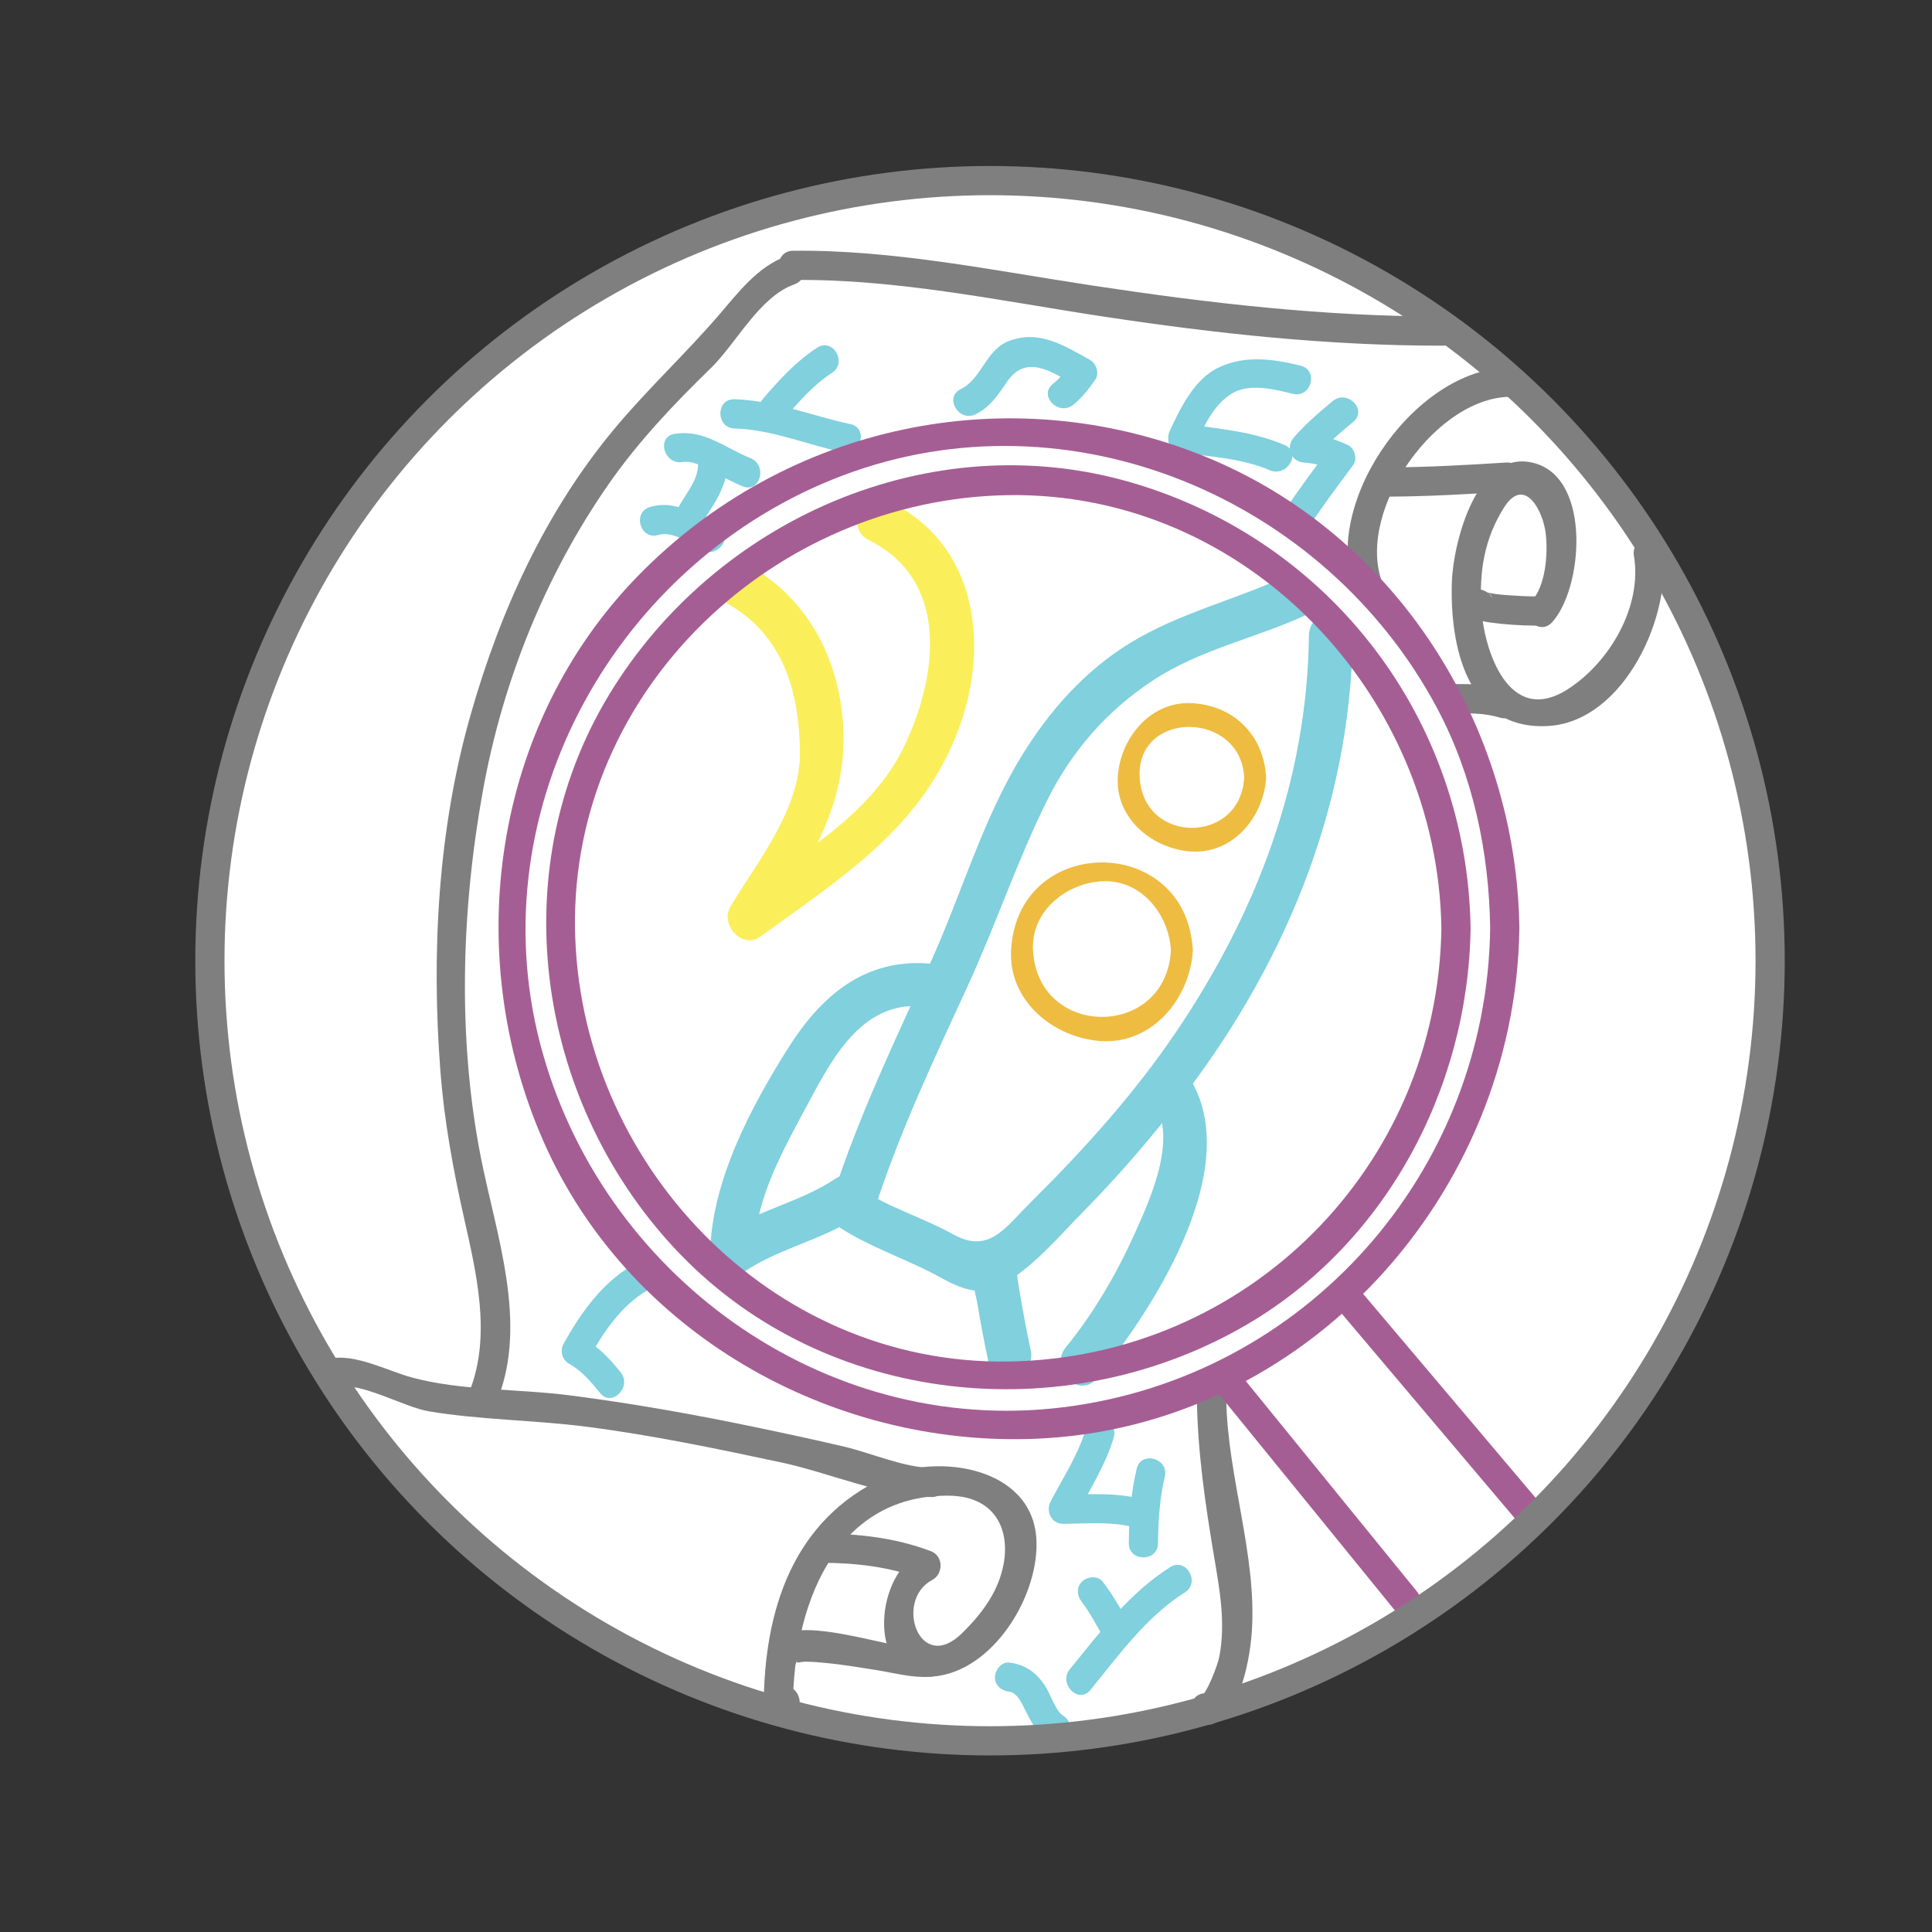 <?xml version="1.0" encoding="utf-8"?>
<!-- Generator: Adobe Illustrator 15.0.0, SVG Export Plug-In . SVG Version: 6.00 Build 0)  -->
<!DOCTYPE svg PUBLIC "-//W3C//DTD SVG 1.1//EN" "http://www.w3.org/Graphics/SVG/1.1/DTD/svg11.dtd">
<svg version="1.1" id="Layer_1" xmlns="http://www.w3.org/2000/svg" xmlns:xlink="http://www.w3.org/1999/xlink" x="0px" y="0px"
	 width="198.43px" height="198.43px" viewBox="0 0 198.43 198.43" enable-background="new 0 0 198.43 198.43" xml:space="preserve">
<rect x="0" y="0" width="198.43" height="198.43" fill="#333333" stroke="none"/>
<g>
	<circle fill="#FFFFFF" cx="101.674" cy="97.756" r="80.125"/>
	<g>
		<g>
			<g>
				<path fill="#80D0DE" d="M89.857,124.104c2.551-7.872,6.075-15.329,9.532-22.832c2.898-6.29,5.099-12.924,8.183-19.112
					c2.512-5.042,6.156-9.203,10.863-12.29c4.814-3.157,10.463-4.311,15.639-6.671c2.637-1.202,0.348-5.08-2.271-3.885
					c-5.219,2.379-10.678,3.664-15.639,6.67c-4.73,2.865-8.414,7.045-11.275,11.723c-4.014,6.562-6.2,14.323-9.385,21.294
					c-3.596,7.869-7.313,15.661-9.986,23.908C84.621,125.676,88.966,126.853,89.857,124.104L89.857,124.104z"/>
			</g>
		</g>
		<g>
			<g>
				<path fill="#80D0DE" d="M134.438,65.256c-0.18,14.902-5.363,28.479-13.645,40.732c-4.293,6.354-9.473,12.079-14.904,17.471
					c-2.684,2.665-4.305,5.372-8.012,3.308c-3.114-1.733-6.585-2.727-9.554-4.703c-2.424-1.613-4.674,2.286-2.271,3.885
					c3.298,2.195,7.168,3.376,10.632,5.305c1.814,1.01,3.921,1.909,5.936,0.854c3.365-1.763,6.062-5.047,8.693-7.715
					c3.318-3.365,6.41-6.946,9.338-10.655c11.023-13.971,18.072-30.545,18.287-48.48C138.973,62.353,134.473,62.356,134.438,65.256
					L134.438,65.256z"/>
			</g>
		</g>
		<g>
			<g>
				<path fill="#80D0DE" d="M96.535,99.086c-7.061-1.029-11.837,2.667-15.503,8.434c-3.89,6.119-7.989,13.85-8.095,21.236
					c-0.023,1.617,1.963,2.923,3.386,1.942c3.643-2.51,8.078-3.293,11.75-5.75c2.398-1.604,0.148-5.504-2.271-3.885
					c-3.667,2.453-8.099,3.233-11.75,5.75c1.129,0.647,2.257,1.295,3.386,1.942c0.08-5.605,3.011-10.654,5.588-15.476
					c2.613-4.89,5.776-10.809,12.314-9.854C98.176,103.839,99.398,99.504,96.535,99.086L96.535,99.086z"/>
			</g>
		</g>
		<g>
			<g>
				<path fill="#80D0DE" d="M100.018,129.408c-0.53,1.28,0.186,3.37,0.396,4.646c0.322,1.94,0.684,3.878,1.104,5.799
					c0.619,2.835,4.957,1.633,4.34-1.195c-0.359-1.64-0.664-3.291-0.957-4.943c-0.143-0.804-0.273-1.609-0.395-2.417
					c-0.029-0.199-0.051-0.398-0.072-0.599c-0.051-0.484,0.178-0.709-0.076-0.096C105.465,127.922,101.109,126.766,100.018,129.408
					L100.018,129.408z"/>
			</g>
		</g>
		<g>
			<g>
				<path fill="#80D0DE" d="M118.223,112.803c2.973,3.724-0.061,10.298-1.717,13.975c-1.834,4.07-4.205,8.13-7.033,11.594
					c-1.82,2.227,1.344,5.431,3.182,3.182c5.977-7.315,16.029-22.815,8.75-31.932C119.594,107.354,116.43,110.56,118.223,112.803
					L118.223,112.803z"/>
			</g>
		</g>
	</g>
	<g>
		<g>
			<path fill="#FAEF5A" d="M77.625,58.161c-0.16-0.08-0.308-0.179-0.443-0.295c-1.098-0.844-3.076,0.015-3.306,1.345
				c-0.019,0.107-0.037,0.216-0.056,0.324c-0.173,1.004,0.098,1.999,1.034,2.54c5.588,3.231,7.207,8.944,7.306,15.059
				c0.096,5.924-4.25,11.162-7.136,15.98c-1.099,1.834,1.193,4.448,3.078,3.078c8.564-6.223,16.937-11.406,20.567-21.902
				c2.948-8.521,1.458-18.416-7.171-22.708c-2.59-1.289-4.87,2.593-2.271,3.885c8.306,4.133,7.099,13.833,3.72,21.021
				C89.541,83.732,82.034,87.8,75.831,92.308c1.026,1.025,2.053,2.052,3.078,3.078c3.839-6.409,7.851-12.088,7.726-19.854
				c-0.115-7.111-3.295-13.749-9.509-17.341c0.345,0.847,0.689,1.693,1.034,2.54c0.019-0.107,0.037-0.216,0.056-0.324
				c-1.102,0.448-2.204,0.896-3.306,1.345c0.136,0.117,0.283,0.216,0.443,0.295C77.863,63.516,80.126,59.625,77.625,58.161
				L77.625,58.161z"/>
		</g>
	</g>
	<g>
		<g>
			<circle fill="#FFFFFF" cx="122.421" cy="79.84" r="6.493"/>
			<g>
				<path fill="#EEBC40" d="M127.789,79.84c-0.371,6.918-10.363,6.918-10.736,0C116.68,72.917,127.418,72.952,127.789,79.84
					c0.078,1.443,2.328,1.45,2.25,0c-0.232-4.311-3.305-7.387-7.617-7.619c-4.301-0.231-7.404,3.657-7.619,7.619
					c-0.23,4.302,3.658,7.404,7.619,7.617c4.303,0.231,7.404-3.655,7.617-7.617C130.117,78.39,127.867,78.396,127.789,79.84z"/>
			</g>
		</g>
		<g>
			<circle fill="#FFFFFF" cx="113.179" cy="97.596" r="8.208"/>
			<g>
				<path fill="#EEBC40" d="M120.262,97.596c-0.49,9.128-13.674,9.127-14.166,0c-0.215-4.008,3.393-6.885,7.084-7.084
					C117.188,90.296,120.062,93.903,120.262,97.596c0.078,1.443,2.328,1.45,2.25,0c-0.646-12.022-18.018-12.021-18.666,0
					c-0.283,5.272,4.48,9.07,9.334,9.332c5.271,0.284,9.07-4.478,9.332-9.332C122.59,96.146,120.34,96.152,120.262,97.596z"/>
			</g>
		</g>
	</g>
	<g>
		<g>
			<path fill="#80D0DE" d="M116.742,150.857c-0.588,2.494-0.787,5.092-0.805,7.648c-0.012,1.936,2.988,1.934,3,0
				c0.016-2.296,0.17-4.611,0.697-6.852C120.076,149.772,117.184,148.975,116.742,150.857L116.742,150.857z"/>
		</g>
	</g>
	<g>
		<g>
			<g>
				<path fill="#80D0DE" d="M75.437,44.006c3.82,0.114,7.4,1.647,11.102,2.446c1.886,0.407,2.688-2.484,0.797-2.893
					c-3.979-0.858-7.786-2.431-11.898-2.554C73.501,40.948,73.507,43.948,75.437,44.006L75.437,44.006z"/>
			</g>
		</g>
		<g>
			<g>
				<path fill="#80D0DE" d="M83.93,35.711c-2.165,1.398-3.887,3.293-5.554,5.234c-1.253,1.459,0.859,3.592,2.121,2.121
					c1.489-1.734,3.011-3.515,4.946-4.766C87.062,37.255,85.56,34.657,83.93,35.711L83.93,35.711z"/>
			</g>
		</g>
		<g>
			<g>
				<path fill="#80D0DE" d="M100.194,42.551c1.458-0.712,2.323-1.992,3.208-3.304c1.994-2.956,4.615-1.039,7.029,0.304
					c-0.18-0.684-0.359-1.368-0.539-2.052c-0.539,0.771-1.045,1.357-1.766,1.946c-1.498,1.226,0.639,3.335,2.121,2.121
					c0.898-0.735,1.574-1.607,2.234-2.554c0.463-0.66,0.135-1.679-0.537-2.052c-2.693-1.499-5.295-3.149-8.406-1.901
					c-2.295,0.92-2.72,3.857-4.859,4.901C96.941,40.809,98.462,43.396,100.194,42.551L100.194,42.551z"/>
			</g>
		</g>
		<g>
			<g>
				<path fill="#80D0DE" d="M71.687,47.506c0.146,2.075-1.857,3.717-2.446,5.602c-0.579,1.852,2.317,2.637,2.893,0.797
					c0.237-0.757,1.059-1.836,1.508-2.676c0.604-1.13,1.138-2.418,1.046-3.723C74.552,45.587,71.552,45.574,71.687,47.506
					L71.687,47.506z"/>
			</g>
		</g>
		<g>
			<g>
				<path fill="#80D0DE" d="M70.085,47.452c1.081-0.174,2.248,0.523,3.164,1.001c1.008,0.524,1.983,1.073,3.039,1.499
					c1.795,0.725,2.567-2.179,0.797-2.893c-2.634-1.062-4.776-2.986-7.797-2.5C67.382,44.866,68.194,47.757,70.085,47.452
					L70.085,47.452z"/>
			</g>
		</g>
		<g>
			<g>
				<path fill="#80D0DE" d="M67.585,54.952c1.689-0.472,3.146,0.938,4.595,1.599c1.746,0.798,3.271-1.787,1.514-2.59
					c-2.314-1.058-4.203-2.656-6.905-1.901C64.928,52.579,65.719,55.474,67.585,54.952L67.585,54.952z"/>
			</g>
		</g>
		<g>
			<g>
				<path fill="#80D0DE" d="M133.586,37.56c-2.816-0.696-5.633-1.097-8.348,0.148c-2.545,1.167-3.984,4.16-5.096,6.541
					c-0.361,0.774-0.143,2.055,0.896,2.203c3.168,0.451,6.41,0.583,9.393,1.849c1.758,0.747,3.289-1.836,1.514-2.59
					c-3.279-1.393-6.621-1.655-10.109-2.151c0.299,0.734,0.598,1.469,0.896,2.203c0.889-1.902,1.84-4.073,3.658-5.265
					c1.84-1.204,4.449-0.527,6.398-0.046C134.668,40.916,135.465,38.023,133.586,37.56L133.586,37.56z"/>
			</g>
		</g>
		<g>
			<g>
				<path fill="#80D0DE" d="M136.877,41.195c-1.41,1.177-2.803,2.351-4,3.75c-0.863,1.011-0.291,2.478,1.061,2.561
					c1.062,0.065,2.031,0.353,2.994,0.795c-0.18-0.684-0.359-1.368-0.539-2.052c-1.541,2.055-3.064,4.119-4.5,6.25
					c-1.084,1.609,1.516,3.108,2.59,1.514c1.438-2.13,2.961-4.194,4.5-6.25c0.459-0.61,0.146-1.737-0.537-2.052
					c-1.459-0.672-2.898-1.106-4.508-1.205c0.354,0.854,0.707,1.707,1.061,2.561c1.197-1.399,2.592-2.572,4-3.75
					C140.484,42.075,138.352,39.964,136.877,41.195L136.877,41.195z"/>
			</g>
		</g>
		<g>
			<g>
				<path fill="#80D0DE" d="M64.93,129.961c-3.142,1.865-5.289,4.899-7.038,8.038c-0.396,0.708-0.183,1.641,0.538,2.052
					c1.332,0.762,2.247,1.837,3.196,3.016c1.213,1.508,3.322-0.63,2.121-2.121c-1.115-1.386-2.247-2.596-3.804-3.484
					c0.18,0.684,0.359,1.368,0.538,2.052c1.499-2.688,3.262-5.357,5.962-6.962C68.105,131.564,66.597,128.971,64.93,129.961
					L64.93,129.961z"/>
			</g>
		</g>
		<g>
			<g>
				<path fill="#80D0DE" d="M111.492,146.857c-0.791,2.651-2.348,4.948-3.6,7.392c-0.508,0.991,0.109,2.264,1.295,2.257
					c2.523-0.014,5.152-0.284,7.602,0.446c1.859,0.555,2.646-2.341,0.797-2.893c-2.717-0.811-5.602-0.569-8.398-0.554
					c0.432,0.752,0.863,1.505,1.295,2.257c1.373-2.679,3.035-5.199,3.902-8.108C114.938,145.796,112.043,145.008,111.492,146.857
					L111.492,146.857z"/>
			</g>
		</g>
		<g>
			<g>
				<path fill="#80D0DE" d="M111.127,164.566c0.889,1.139,1.531,2.46,2.266,3.696c0.986,1.662,3.58,0.153,2.59-1.514
					c-0.873-1.472-1.678-2.95-2.734-4.304c-0.504-0.646-1.596-0.524-2.121,0C110.496,163.076,110.625,163.922,111.127,164.566
					L111.127,164.566z"/>
			</g>
		</g>
		<g>
			<g>
				<path fill="#80D0DE" d="M120.182,160.961c-4.184,2.634-7.225,6.703-10.305,10.484c-1.211,1.486,0.898,3.622,2.121,2.121
					c2.896-3.557,5.762-7.537,9.697-10.016C123.328,162.523,121.822,159.927,120.182,160.961L120.182,160.961z"/>
			</g>
		</g>
		<g>
			<g>
				<path fill="#80D0DE" d="M103.688,173.756c0.861,0.114,1.381,1.451,1.717,2.1c0.584,1.129,1.172,2.245,2.277,2.945
					c1.639,1.04,3.143-1.557,1.514-2.59c-0.771-0.49-1.24-2.008-1.738-2.855c-0.865-1.472-2.072-2.375-3.77-2.6
					c-0.812-0.107-1.5,0.764-1.5,1.5C102.188,173.155,102.877,173.648,103.688,173.756L103.688,173.756z"/>
			</g>
		</g>
	</g>
	<g>
		<g>
			<g>
				<path fill="#7F7F7F" d="M159.387,63.934c3.162-3.399,4.096-14.599-1.658-16.327c-5.959-1.791-8.469,8.05-8.611,12.151
					c-0.229,6.6,1.586,15.303,9.908,14.806c7.863-0.47,12.824-11.579,11.691-18.277c-0.322-1.911-3.223-1.098-2.902,0.801
					c0.877,5.186-2.492,10.956-6.814,13.712c-6.037,3.852-8.602-4.011-8.857-8.38c-0.219-3.746,0.299-7.058,2.318-10.276
					c2.102-3.35,4.064,0.313,4.312,2.789c0.209,2.058-0.027,5.273-1.516,6.873C155.938,63.224,158.062,65.357,159.387,63.934
					L159.387,63.934z"/>
			</g>
		</g>
		<g>
			<g>
				<path fill="#7F7F7F" d="M150.492,61.607c-0.324,1.686,1.217,2.145,2.531,2.325c1.543,0.211,3.107,0.315,4.664,0.323
					c1.936,0.01,1.934-2.99,0-3c-0.916-0.005-1.83-0.055-2.744-0.12c-0.449-0.032-0.902-0.066-1.348-0.127
					c-0.199-0.027-0.396-0.063-0.592-0.103c-0.598-0.118,0.037-0.032,0.221,0.392c0.049,0.386,0.1,0.771,0.15,1.156
					c0.004-0.017,0.006-0.033,0.01-0.05C153.748,60.515,150.857,59.709,150.492,61.607L150.492,61.607z"/>
			</g>
		</g>
		<g>
			<g>
				<path fill="#7F7F7F" d="M141.885,59.607c-2.51-7.351,5.762-19.095,13.553-18.852c1.936,0.061,1.93-2.939,0-3
					c-9.713-0.304-19.578,13.471-16.445,22.648C139.613,62.225,142.512,61.443,141.885,59.607L141.885,59.607z"/>
			</g>
		</g>
		<g>
			<g>
				<path fill="#7F7F7F" d="M142.688,51.006c4.008-0.019,8.004-0.251,12-0.5c1.922-0.12,1.934-3.12,0-3
					c-3.996,0.249-7.992,0.481-12,0.5C140.754,48.015,140.754,51.015,142.688,51.006L142.688,51.006z"/>
			</g>
		</g>
		<g>
			<g>
				<path fill="#7F7F7F" d="M149.438,73.256c1.555,0.001,3.102-0.014,4.602,0.446c1.855,0.568,2.643-2.327,0.797-2.893
					c-1.746-0.536-3.586-0.553-5.398-0.554C147.504,70.255,147.504,73.255,149.438,73.256L149.438,73.256z"/>
			</g>
		</g>
		<g>
			<g>
				<path fill="#7F7F7F" d="M80.789,26.31c-2.952,1.049-4.979,3.753-6.959,6.052c-3.445,4.002-7.312,7.587-10.7,11.648
					c-7.159,8.584-11.775,18.786-14.815,29.474c-3.342,11.747-4.012,24.382-3.086,36.506c0.387,5.064,1.296,10.038,2.404,14.987
					c1.299,5.792,2.846,12.142,0.608,17.881c-0.704,1.805,2.198,2.579,2.893,0.797c3.088-7.921-0.194-16.888-1.75-24.797
					c-2.407-12.24-2-25.409,0.211-37.637c2.038-11.27,6.417-22.188,12.972-31.578c3.013-4.317,6.667-8.166,10.432-11.826
					c2.63-2.557,4.988-7.334,8.588-8.614C83.395,28.559,82.616,25.66,80.789,26.31L80.789,26.31z"/>
			</g>
		</g>
		<g>
			<g>
				<path fill="#7F7F7F" d="M81.437,28.756c10.623-0.126,21.254,2.142,31.721,3.73c11.732,1.78,23.146,3.02,35.029,3.02
					c1.936,0,1.936-3,0-3c-12.246,0-24.004-1.361-36.102-3.196c-10.113-1.535-20.381-3.676-30.649-3.554
					C79.503,25.779,79.501,28.779,81.437,28.756L81.437,28.756z"/>
			</g>
		</g>
		<g>
			<g>
				<path fill="#7F7F7F" d="M94.18,159.711c-4.367,2.403-5.161,12.97,1.6,12.482c6.234-0.45,11.074-8.461,10.654-14.255
					c-0.527-7.278-10.116-8.691-15.503-6.228c-9.539,4.361-12.469,13.754-12.493,23.545c-0.003,1.087,1.295,1.937,2.257,1.295
					c0.25-0.166,0.5-0.333,0.75-0.5c1.602-1.067,0.101-3.667-1.514-2.59c-0.25,0.166-0.5,0.333-0.75,0.5
					c0.752,0.432,1.505,0.863,2.257,1.295c0.025-9.922,4.071-21.688,15.945-21.64c6.245,0.024,6.995,5.795,4.528,10.217
					c-0.828,1.487-1.924,2.761-3.136,3.94c-4.333,4.217-6.954-3.34-3.08-5.473C97.389,161.368,95.875,158.777,94.18,159.711
					L94.18,159.711z"/>
			</g>
		</g>
		<g>
			<g>
				<path fill="#7F7F7F" d="M34.585,142.452c2.455-0.564,6.899,2.073,9.453,2.5c5.277,0.884,10.84,0.896,16.173,1.579
					c6.762,0.867,13.475,2.271,20.137,3.696c4.765,1.019,10.496,3.528,15.339,3.528c1.935,0,1.935-3,0-3
					c-2.781,0-6.24-1.531-8.962-2.17c-3.1-0.727-6.213-1.394-9.329-2.043c-6.264-1.305-12.564-2.419-18.911-3.233
					c-5.263-0.675-11.022-0.456-16.13-1.816c-2.491-0.664-5.935-2.539-8.566-1.934C31.903,139.993,32.703,142.885,34.585,142.452
					L34.585,142.452z"/>
			</g>
		</g>
		<g>
			<g>
				<path fill="#7F7F7F" d="M81.883,170.404c-0.101,0.593-0.048,0.277,0.843,0.266c0.696-0.01,1.396,0.064,2.089,0.129
					c1.739,0.161,3.467,0.461,5.192,0.728c2.141,0.331,5.109,1.243,7.187,0.274c1.753-0.816,0.228-3.402-1.514-2.59
					c-2.411,1.123-15.799-4.833-16.689,0.396C78.668,171.499,81.559,172.309,81.883,170.404L81.883,170.404z"/>
			</g>
		</g>
		<g>
			<g>
				<path fill="#7F7F7F" d="M84.437,160.506c3.571,0.02,6.994,0.427,10.352,1.696c1.812,0.686,2.589-2.215,0.797-2.893
					c-3.591-1.358-7.33-1.782-11.148-1.804C82.501,157.495,82.503,160.495,84.437,160.506L84.437,160.506z"/>
			</g>
		</g>
		<g>
			<g>
				<path fill="#7F7F7F" d="M122.93,143.756c0.084,5.427,0.857,10.711,1.754,16.052c0.584,3.477,1.213,6.83,0.551,10.344
					c-0.148,0.78-1.285,3.902-2.037,4.244c0.756,0.435,1.514,0.869,2.27,1.303c-0.008-0.114-0.014-0.229-0.02-0.343
					c-0.115-1.934-3.133-1.944-3.018,0c0.006,0.114,0.014,0.229,0.02,0.343c0.072,1.212,1.211,1.785,2.27,1.303
					c2.777-1.265,3.688-6.904,3.857-9.491c0.51-7.812-2.508-15.874-2.629-23.754C125.916,141.812,122.898,141.81,122.93,143.756
					L122.93,143.756z"/>
			</g>
		</g>
	</g>
	<g>
		<g>
			<g>
				<g>
					<path fill="#A55E94" d="M153.051,95.346c-0.338,25.056-18.984,46.156-43.943,49.201c-24.612,3.002-47.468-13.726-53.628-37.344
						c-6.344-24.321,7.975-49.65,31.091-58.373c23.293-8.79,49.467,2.288,60.993,23.836
						C151.285,79.622,152.945,87.506,153.051,95.346c0.027,1.933,3.027,1.936,3,0c-0.281-20.866-12.689-40.466-32.25-48.438
						c-20.17-8.222-43.114-3.312-58.285,12.25c-14.939,15.325-18.189,38.695-9.722,58.01c8.623,19.668,29.432,31.459,50.553,30.604
						c27.789-1.127,49.336-25.145,49.703-52.425C156.078,93.41,153.078,93.413,153.051,95.346z"/>
				</g>
			</g>
			<g>
				<g>
					<path fill="#A55E94" d="M148.041,95.346c-0.367,24.524-19.967,44.124-44.49,44.492c-24.527,0.368-44.133-20.522-44.493-44.492
						c-0.368-24.526,20.522-44.132,44.493-44.491C128.076,50.486,147.682,71.376,148.041,95.346c0.029,1.933,3.029,1.936,3,0
						c-0.32-21.381-14.318-39.816-34.865-45.795c-20.62-5.999-42.718,3.789-53.633,21.825c-11.141,18.409-7.299,42.405,7.426,57.552
						c14.985,15.415,39.155,17.852,57.553,7.426c14.652-8.304,23.271-24.398,23.52-41.008
						C151.07,93.41,148.07,93.413,148.041,95.346z"/>
				</g>
			</g>
		</g>
		<g>
			<g>
				<path fill="#A55E94" d="M124.557,142.398c6.279,7.72,12.557,15.44,18.834,23.16c1.221,1.502,3.33-0.635,2.121-2.121
					c-6.277-7.72-12.555-15.44-18.834-23.16C125.457,138.775,123.348,140.912,124.557,142.398L124.557,142.398z"/>
			</g>
		</g>
		<g>
			<g>
				<path fill="#A55E94" d="M136.994,133.957c6.184,7.314,12.367,14.628,18.551,21.942c1.252,1.479,3.363-0.653,2.121-2.121
					c-6.184-7.314-12.367-14.628-18.551-21.942C137.865,130.356,135.754,132.489,136.994,133.957L136.994,133.957z"/>
			</g>
		</g>
	</g>
	<circle fill="none" stroke="#7F7F7F" stroke-width="3" stroke-miterlimit="10" cx="101.682" cy="98.672" r="80.124"/>
</g>
</svg>
